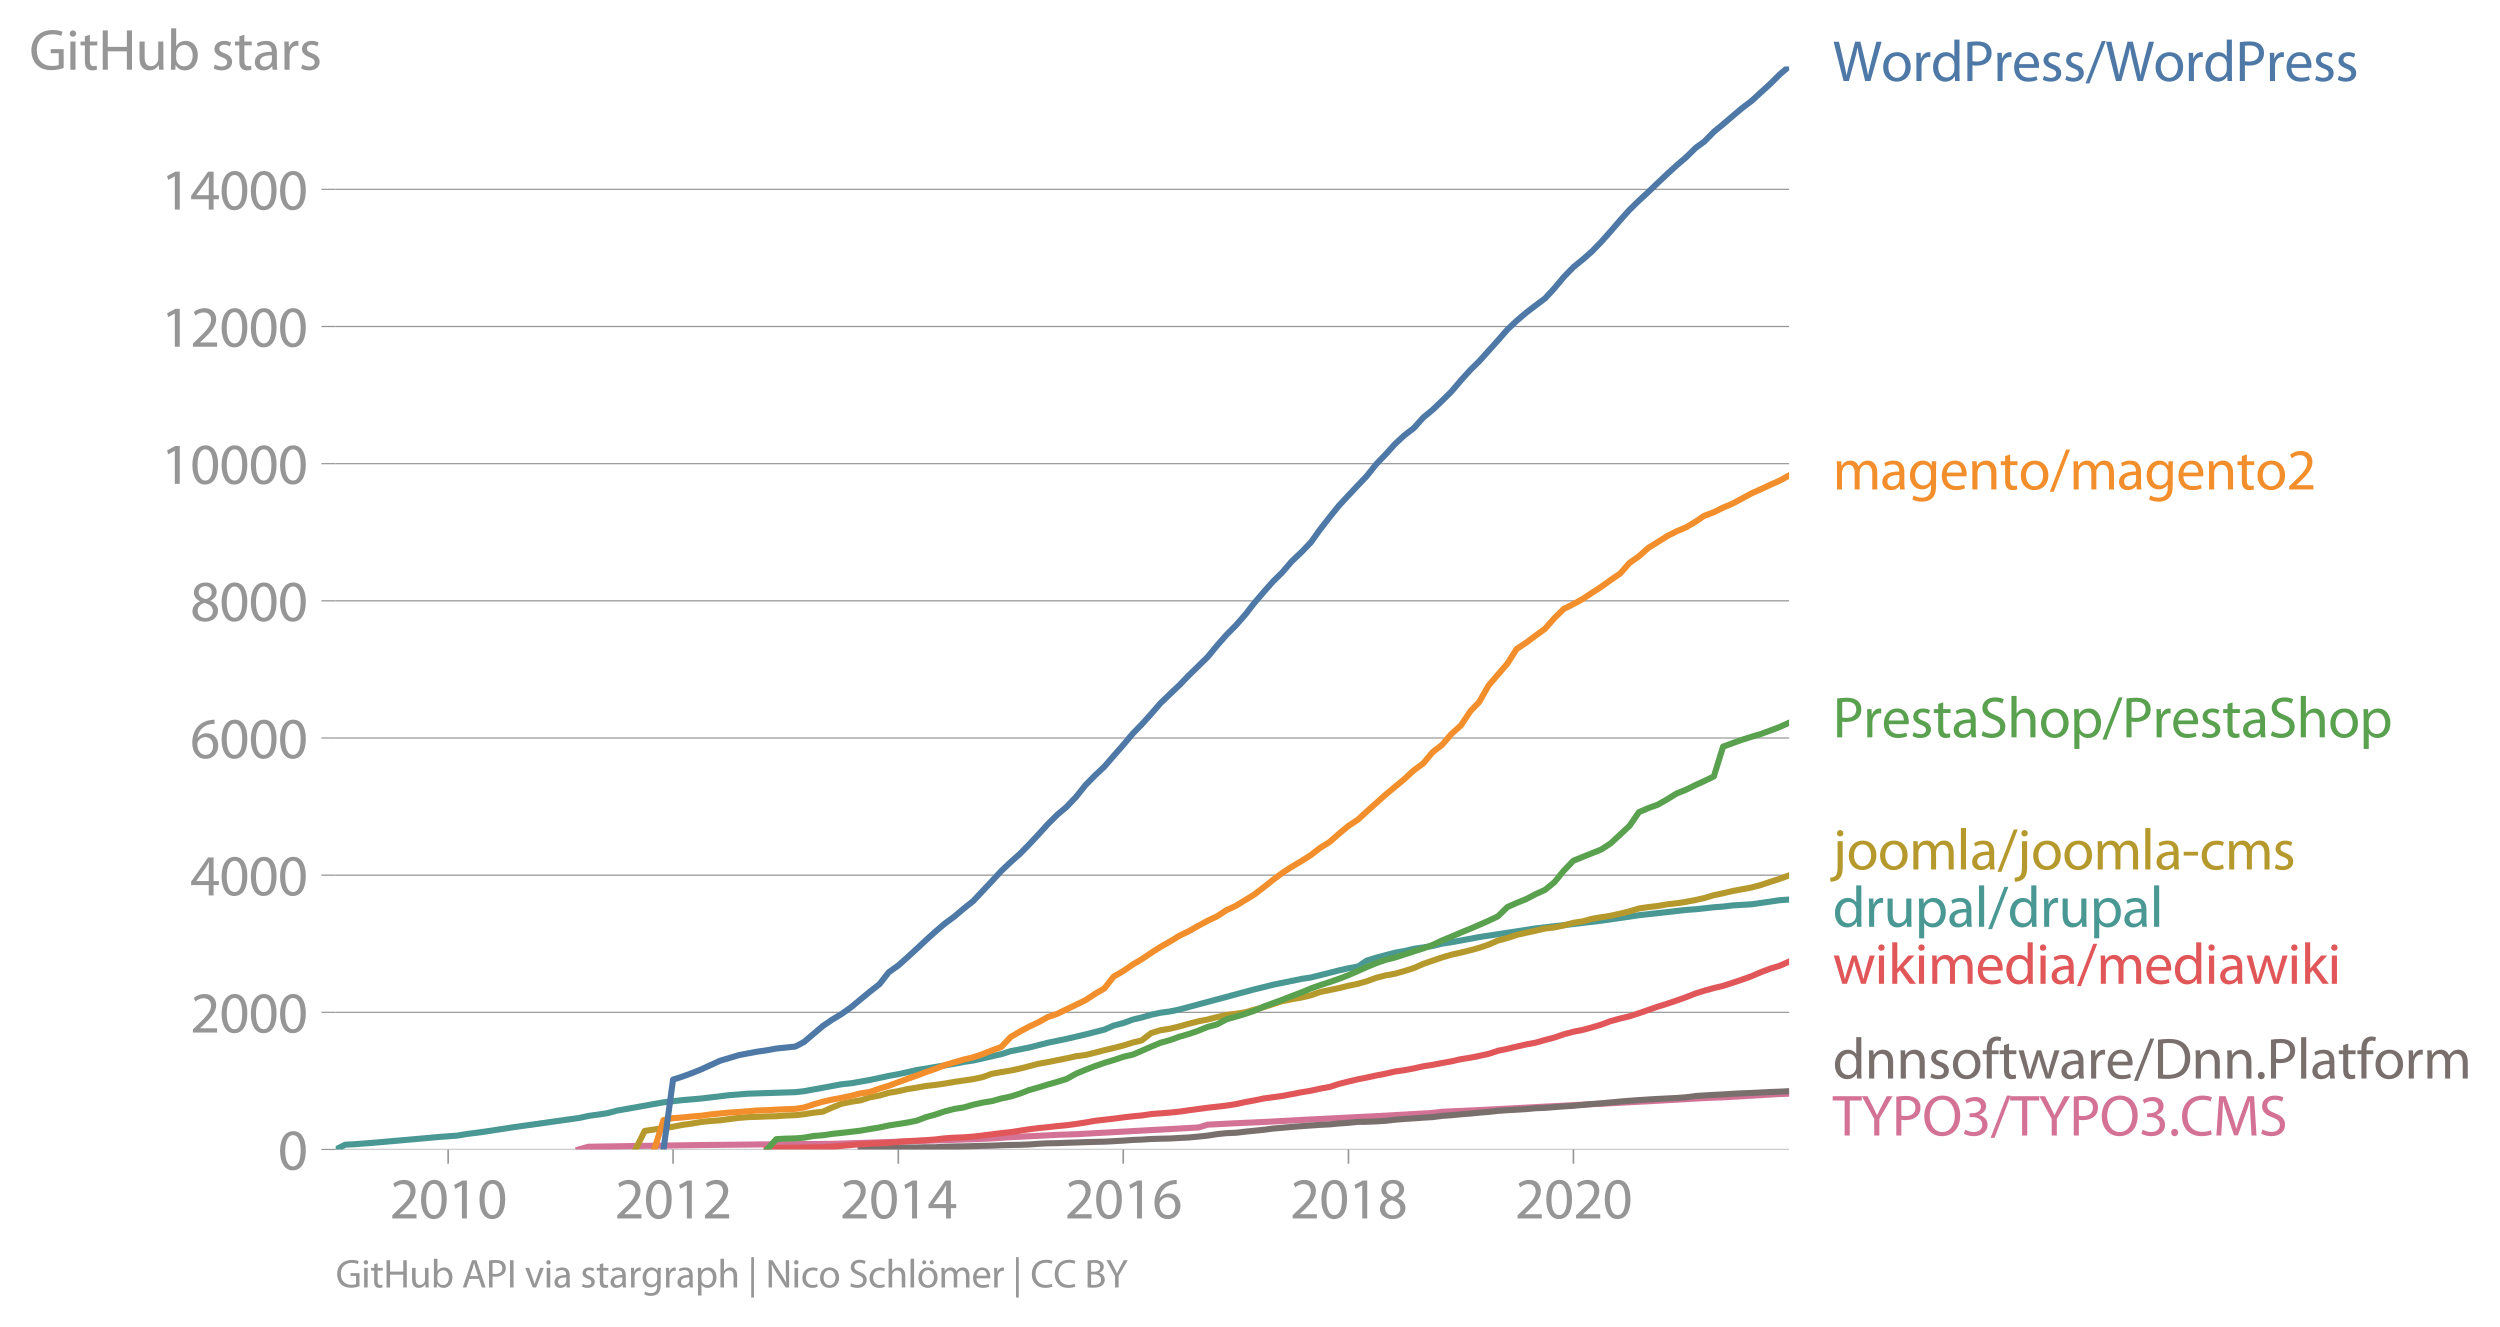 <svg xmlns:xlink="http://www.w3.org/1999/xlink" width="819.024" height="434.62" viewBox="0 0 614.268 325.965" xmlns="http://www.w3.org/2000/svg"><defs><style>*{stroke-linejoin:round;stroke-linecap:butt}</style></defs><g id="figure_1"><path d="M0 325.965h614.268V0H0v325.965z" style="fill:none" id="patch_1"/><g id="axes_1"><path d="M82.476 282.438h357.12V16.326H82.476v266.112z" style="fill:none" id="patch_2"/><g id="matplotlib.axis_1"><g id="xtick_1"><g id="line2d_1"><defs><path id="m44da31722b" d="M0 0v3.5" style="stroke:#969696;stroke-width:.4"/></defs><use xlink:href="#m44da31722b" x="110.11" y="282.438" style="fill:#969696;stroke:#969696;stroke-width:.4"/></g><g style="fill:#969696" transform="matrix(.14 0 0 -.14 95.747 299.378)" id="text_1"><defs><path id="MyriadPro-Regular-32" d="M2944 0v467H1075v13l333 307c877 845 1434 1466 1434 2234 0 595-378 1209-1274 1209-480 0-890-179-1178-422l180-397c192 160 505 352 883 352 621 0 825-390 825-813-6-627-486-1164-1548-2176L288 346V0h2656z" transform="scale(.016)"/><path id="MyriadPro-Regular-30" d="M1677 4230c-845 0-1447-768-1447-2163C243 691 794-70 1606-70c922 0 1447 780 1447 2195 0 1325-499 2105-1376 2105zm-32-435c582 0 845-672 845-1696 0-1062-276-1734-852-1734-512 0-844 614-844 1696 0 1133 358 1734 851 1734z" transform="scale(.016)"/><path id="MyriadPro-Regular-31" d="M1510 0h544v4160h-480l-908-486 108-429 724 390h12V0z" transform="scale(.016)"/></defs><use xlink:href="#MyriadPro-Regular-32"/><use xlink:href="#MyriadPro-Regular-30" x="51.3"/><use xlink:href="#MyriadPro-Regular-31" x="102.6"/><use xlink:href="#MyriadPro-Regular-30" x="153.9"/></g></g><g id="xtick_2"><use xlink:href="#m44da31722b" x="165.378" y="282.438" style="fill:#969696;stroke:#969696;stroke-width:.4" id="line2d_2"/><g style="fill:#969696" transform="matrix(.14 0 0 -.14 151.015 299.378)" id="text_2"><use xlink:href="#MyriadPro-Regular-32"/><use xlink:href="#MyriadPro-Regular-30" x="51.3"/><use xlink:href="#MyriadPro-Regular-31" x="102.6"/><use xlink:href="#MyriadPro-Regular-32" x="153.9"/></g></g><g id="xtick_3"><use xlink:href="#m44da31722b" x="220.721" y="282.438" style="fill:#969696;stroke:#969696;stroke-width:.4" id="line2d_3"/><g style="fill:#969696" transform="matrix(.14 0 0 -.14 206.358 299.378)" id="text_3"><defs><path id="MyriadPro-Regular-34" d="M2560 0v1133h582v441h-582v2586h-608L96 1504v-371h1933V0h531zM666 1574v13l1017 1415c115 192 218 371 346 614h19c-13-218-19-435-19-653V1574H666z" transform="scale(.016)"/></defs><use xlink:href="#MyriadPro-Regular-32"/><use xlink:href="#MyriadPro-Regular-30" x="51.3"/><use xlink:href="#MyriadPro-Regular-31" x="102.6"/><use xlink:href="#MyriadPro-Regular-34" x="153.9"/></g></g><g id="xtick_4"><use xlink:href="#m44da31722b" x="275.989" y="282.438" style="fill:#969696;stroke:#969696;stroke-width:.4" id="line2d_4"/><g style="fill:#969696" transform="matrix(.14 0 0 -.14 261.626 299.378)" id="text_4"><defs><path id="MyriadPro-Regular-36" d="M2662 4224c-102 0-243-6-409-32-525-64-986-275-1331-614-410-410-704-1056-704-1876C218 621 800-70 1690-70c864 0 1382 704 1382 1465 0 813-518 1344-1254 1344-461 0-807-217-1005-480h-19c96 685 563 1331 1446 1479 160 25 307 32 422 25v461zM1690 365c-589 0-903 505-916 1190 0 103 26 186 64 250 154 301 468 512 807 512 518 0 857-359 857-954s-326-998-806-998h-6z" transform="scale(.016)"/></defs><use xlink:href="#MyriadPro-Regular-32"/><use xlink:href="#MyriadPro-Regular-30" x="51.3"/><use xlink:href="#MyriadPro-Regular-31" x="102.6"/><use xlink:href="#MyriadPro-Regular-36" x="153.9"/></g></g><g id="xtick_5"><use xlink:href="#m44da31722b" x="331.332" y="282.438" style="fill:#969696;stroke:#969696;stroke-width:.4" id="line2d_5"/><g style="fill:#969696" transform="matrix(.14 0 0 -.14 316.97 299.378)" id="text_5"><defs><path id="MyriadPro-Regular-38" d="M1062 2170c-512-218-825-589-825-1114C237 448 762-70 1632-70c794 0 1414 486 1414 1209 0 506-320 871-838 1075v20c512 243 685 620 685 972 0 519-403 1024-1210 1024-729 0-1286-448-1286-1107 0-358 198-717 659-934l6-19zm583-1831c-531 0-851 371-832 794 0 397 262 717 749 857 563-160 915-403 915-908 0-423-327-743-832-743zm6 3488c506 0 704-345 704-678 0-378-275-634-633-755-480 128-794 352-794 768 0 358 256 665 723 665z" transform="scale(.016)"/></defs><use xlink:href="#MyriadPro-Regular-32"/><use xlink:href="#MyriadPro-Regular-30" x="51.3"/><use xlink:href="#MyriadPro-Regular-31" x="102.6"/><use xlink:href="#MyriadPro-Regular-38" x="153.9"/></g></g><g id="xtick_6"><use xlink:href="#m44da31722b" x="386.6" y="282.438" style="fill:#969696;stroke:#969696;stroke-width:.4" id="line2d_6"/><g style="fill:#969696" transform="matrix(.14 0 0 -.14 372.237 299.378)" id="text_6"><use xlink:href="#MyriadPro-Regular-32"/><use xlink:href="#MyriadPro-Regular-30" x="51.3"/><use xlink:href="#MyriadPro-Regular-32" x="102.6"/><use xlink:href="#MyriadPro-Regular-30" x="153.9"/></g></g></g><g id="matplotlib.axis_2"><g id="ytick_1"><path d="M82.476 282.438h357.12" clip-path="url(#p58f8a7d543)" style="fill:none;stroke:#969696;stroke-width:.3;stroke-linecap:square" id="line2d_7"/><g id="line2d_8"><defs><path id="m1c4369a6dc" d="M0 0h-3.5" style="stroke:#969696;stroke-width:.3"/></defs><use xlink:href="#m1c4369a6dc" x="82.476" y="282.438" style="fill:#969696;stroke:#969696;stroke-width:.3"/></g><use xlink:href="#MyriadPro-Regular-30" style="fill:#969696" transform="matrix(.14 0 0 -.14 68.295 287.408)" id="text_7"/></g><g id="ytick_2"><path d="M82.476 248.736h357.12" clip-path="url(#p58f8a7d543)" style="fill:none;stroke:#969696;stroke-width:.3;stroke-linecap:square" id="line2d_9"/><use xlink:href="#m1c4369a6dc" x="82.476" y="248.736" style="fill:#969696;stroke:#969696;stroke-width:.3" id="line2d_10"/><g style="fill:#969696" transform="matrix(.14 0 0 -.14 46.75 253.706)" id="text_8"><use xlink:href="#MyriadPro-Regular-32"/><use xlink:href="#MyriadPro-Regular-30" x="51.3"/><use xlink:href="#MyriadPro-Regular-30" x="102.6"/><use xlink:href="#MyriadPro-Regular-30" x="153.9"/></g></g><g id="ytick_3"><path d="M82.476 215.033h357.12" clip-path="url(#p58f8a7d543)" style="fill:none;stroke:#969696;stroke-width:.3;stroke-linecap:square" id="line2d_11"/><use xlink:href="#m1c4369a6dc" x="82.476" y="215.033" style="fill:#969696;stroke:#969696;stroke-width:.3" id="line2d_12"/><g style="fill:#969696" transform="matrix(.14 0 0 -.14 46.75 220.003)" id="text_9"><use xlink:href="#MyriadPro-Regular-34"/><use xlink:href="#MyriadPro-Regular-30" x="51.3"/><use xlink:href="#MyriadPro-Regular-30" x="102.6"/><use xlink:href="#MyriadPro-Regular-30" x="153.9"/></g></g><g id="ytick_4"><path d="M82.476 181.331h357.12" clip-path="url(#p58f8a7d543)" style="fill:none;stroke:#969696;stroke-width:.3;stroke-linecap:square" id="line2d_13"/><use xlink:href="#m1c4369a6dc" x="82.476" y="181.331" style="fill:#969696;stroke:#969696;stroke-width:.3" id="line2d_14"/><g style="fill:#969696" transform="matrix(.14 0 0 -.14 46.75 186.301)" id="text_10"><use xlink:href="#MyriadPro-Regular-36"/><use xlink:href="#MyriadPro-Regular-30" x="51.3"/><use xlink:href="#MyriadPro-Regular-30" x="102.6"/><use xlink:href="#MyriadPro-Regular-30" x="153.9"/></g></g><g id="ytick_5"><path d="M82.476 147.63h357.12" clip-path="url(#p58f8a7d543)" style="fill:none;stroke:#969696;stroke-width:.3;stroke-linecap:square" id="line2d_15"/><use xlink:href="#m1c4369a6dc" x="82.476" y="147.629" style="fill:#969696;stroke:#969696;stroke-width:.3" id="line2d_16"/><g style="fill:#969696" transform="matrix(.14 0 0 -.14 46.75 152.6)" id="text_11"><use xlink:href="#MyriadPro-Regular-38"/><use xlink:href="#MyriadPro-Regular-30" x="51.3"/><use xlink:href="#MyriadPro-Regular-30" x="102.6"/><use xlink:href="#MyriadPro-Regular-30" x="153.9"/></g></g><g id="ytick_6"><path d="M82.476 113.927h357.12" clip-path="url(#p58f8a7d543)" style="fill:none;stroke:#969696;stroke-width:.3;stroke-linecap:square" id="line2d_17"/><use xlink:href="#m1c4369a6dc" x="82.476" y="113.927" style="fill:#969696;stroke:#969696;stroke-width:.3" id="line2d_18"/><g style="fill:#969696" transform="matrix(.14 0 0 -.14 39.568 118.897)" id="text_12"><use xlink:href="#MyriadPro-Regular-31"/><use xlink:href="#MyriadPro-Regular-30" x="51.3"/><use xlink:href="#MyriadPro-Regular-30" x="102.6"/><use xlink:href="#MyriadPro-Regular-30" x="153.9"/><use xlink:href="#MyriadPro-Regular-30" x="205.2"/></g></g><g id="ytick_7"><path d="M82.476 80.225h357.12" clip-path="url(#p58f8a7d543)" style="fill:none;stroke:#969696;stroke-width:.3;stroke-linecap:square" id="line2d_19"/><use xlink:href="#m1c4369a6dc" x="82.476" y="80.225" style="fill:#969696;stroke:#969696;stroke-width:.3" id="line2d_20"/><g style="fill:#969696" transform="matrix(.14 0 0 -.14 39.568 85.195)" id="text_13"><use xlink:href="#MyriadPro-Regular-31"/><use xlink:href="#MyriadPro-Regular-32" x="51.3"/><use xlink:href="#MyriadPro-Regular-30" x="102.6"/><use xlink:href="#MyriadPro-Regular-30" x="153.9"/><use xlink:href="#MyriadPro-Regular-30" x="205.2"/></g></g><g id="ytick_8"><path d="M82.476 46.523h357.12" clip-path="url(#p58f8a7d543)" style="fill:none;stroke:#969696;stroke-width:.3;stroke-linecap:square" id="line2d_21"/><use xlink:href="#m1c4369a6dc" x="82.476" y="46.523" style="fill:#969696;stroke:#969696;stroke-width:.3" id="line2d_22"/><g style="fill:#969696" transform="matrix(.14 0 0 -.14 39.568 51.493)" id="text_14"><use xlink:href="#MyriadPro-Regular-31"/><use xlink:href="#MyriadPro-Regular-34" x="51.3"/><use xlink:href="#MyriadPro-Regular-30" x="102.6"/><use xlink:href="#MyriadPro-Regular-30" x="153.9"/><use xlink:href="#MyriadPro-Regular-30" x="205.2"/></g></g><g style="fill:#969696" transform="matrix(.14 0 0 -.14 7.2 17.14)" id="text_15"><defs><path id="MyriadPro-Regular-47" d="M3770 2266H2349v-448h877V531c-128-64-378-115-743-115-1005 0-1664 646-1664 1741 0 1081 685 1734 1735 1734 435 0 723-83 953-185l135 454c-186 90-576 198-1076 198-1446 0-2329-940-2336-2227 0-672 231-1248 602-1606 422-403 960-570 1613-570 582 0 1075 147 1325 237v2074z" transform="scale(.016)"/><path id="MyriadPro-Regular-69" d="M1030 0v3098H467V0h563zM749 4320c-205 0-352-154-352-352 0-192 141-346 339-346 224 0 365 154 358 346 0 198-134 352-345 352z" transform="scale(.016)"/><path id="MyriadPro-Regular-74" d="M595 3667v-569H115v-429h480V979c0-365 58-640 218-806C947 19 1158-70 1421-70c217 0 390 38 499 83l-26 422c-83-25-172-38-326-38-314 0-422 217-422 601v1671h806v429h-806v742l-551-173z" transform="scale(.016)"/><path id="MyriadPro-Regular-48" d="M486 4314V0h557v2022h2087V0h563v4314h-563V2509H1043v1805H486z" transform="scale(.016)"/><path id="MyriadPro-Regular-75" d="M3059 3098h-563V1197c0-103-19-205-51-288-103-250-365-512-743-512-512 0-691 397-691 985v1716H448V1286C448 198 1030-70 1517-70c550 0 877 326 1024 576h13l32-506h499c-19 243-26 525-26 845v2253z" transform="scale(.016)"/><path id="MyriadPro-Regular-62" d="M467 800c0-275-13-589-25-800h486l26 512h19c230-410 589-582 1037-582 691 0 1388 550 1388 1657 7 941-537 1581-1305 1581-499 0-858-224-1056-570h-13v1946H467V800zm557 998c0 90 19 167 32 231 115 429 474 691 858 691 601 0 921-531 921-1152 0-710-352-1190-941-1190-409 0-736 268-844 659-13 64-26 134-26 205v556z" transform="scale(.016)"/><path id="MyriadPro-Regular-73" d="M250 147C467 19 781-70 1120-70c736 0 1158 390 1158 934 0 461-275 730-812 934-404 154-589 269-589 525 0 231 185 423 518 423 288 0 512-103 634-180l141 410c-173 102-448 192-762 192-666 0-1069-410-1069-909 0-371 263-678 819-877 416-153 576-300 576-569 0-256-192-461-601-461-282 0-576 115-743 224L250 147z" transform="scale(.016)"/><path id="MyriadPro-Regular-61" d="M2643 1901c0 621-230 1267-1177 1267-391 0-762-109-1018-275l128-371c218 140 518 230 806 230 634 0 704-461 704-717v-64C890 1978 224 1568 224 819c0-448 320-889 947-889 442 0 775 217 947 460h20l44-390h512c-38 211-51 474-51 742v1159zm-544-858c0-57-13-121-32-179-89-262-345-518-749-518-288 0-531 172-531 537 0 602 698 711 1312 698v-538z" transform="scale(.016)"/><path id="MyriadPro-Regular-72" d="M467 0h557v1651c0 96 13 186 26 263 76 422 358 723 755 723 77 0 134-7 192-19v531c-51 13-96 19-160 19-378 0-717-262-858-678h-25l-20 608H442c19-288 25-602 25-967V0z" transform="scale(.016)"/></defs><use xlink:href="#MyriadPro-Regular-47"/><use xlink:href="#MyriadPro-Regular-69" x="64.6"/><use xlink:href="#MyriadPro-Regular-74" x="88"/><use xlink:href="#MyriadPro-Regular-48" x="121.1"/><use xlink:href="#MyriadPro-Regular-75" x="186.3"/><use xlink:href="#MyriadPro-Regular-62" x="241.4"/><use xlink:href="#MyriadPro-Regular-20" x="298.3"/><use xlink:href="#MyriadPro-Regular-73" x="319.5"/><use xlink:href="#MyriadPro-Regular-74" x="359.1"/><use xlink:href="#MyriadPro-Regular-61" x="392.2"/><use xlink:href="#MyriadPro-Regular-72" x="440.4"/><use xlink:href="#MyriadPro-Regular-73" x="473.1"/></g></g><path d="m142.21 282.438 2.348-.674 13.855-.22 13.854-.202 18.473-.185 13.78-.101 29.904-.994 4.694-.135 4.619-.202 4.618-.32 11.432-.573 4.618-.152 30.057-1.652 2.271-.69 6.965-.354 6.814-.304 9.237-.505 11.583-.59 6.814-.337 13.855-.792 2.347-.286 9.085-.422 43.911-2.291 11.432-.658 4.618-.185 13.931-.809 2.271-.067h0" clip-path="url(#p58f8a7d543)" style="fill:none;stroke:#d37295;stroke-width:1.5;stroke-linecap:square" id="line2d_23"/><path d="m211.485 282.438 2.27-.135 2.348-.068 2.271-.134 2.347-.068 2.347-.067 2.12-.017 2.347-.067h2.271l2.347-.118 2.271-.068 2.347-.033 2.347-.051 2.272-.067 2.347-.051 2.271-.101 2.347-.068 2.347-.033 2.12-.084 2.347-.169 2.271-.118 2.347-.034 2.271-.1 2.347-.068 2.347-.084 2.272-.068 2.347-.05 2.27-.118 2.348-.135 2.347-.169 2.195-.084 2.347-.152 2.272-.067 2.347-.05 2.27-.135 2.348-.118 2.347-.22 2.271-.235 2.347-.371 2.271-.236 2.347-.101 2.347-.27 2.12-.219 2.347-.236 2.271-.303 2.347-.202 2.272-.202 2.347-.186 2.347-.168 2.27-.152 2.348-.118 2.271-.219 2.347-.168 2.347-.236 2.12-.017 2.347-.101 2.271-.135 2.347-.27 2.272-.185 2.347-.152 2.347-.168 2.27-.135 2.348-.303 2.271-.169 2.347-.219 2.347-.185 2.12-.22 2.347-.185 2.271-.252 2.347-.169 2.271-.118 2.347-.152 2.347-.219 2.272-.084 2.347-.185 2.27-.169 2.348-.151 2.347-.22 2.195-.219 2.347-.168 2.272-.22 2.347-.218 2.27-.186 2.348-.168 2.347-.152 2.271-.135 2.347-.118 2.271-.117 2.347-.169 2.347-.32 2.12-.135 2.347-.135 2.271-.118 2.347-.151 2.272-.118 2.347-.085 2.347-.118 2.271-.118 2.347-.084 2.271-.118" clip-path="url(#p58f8a7d543)" style="fill:none;stroke:#79706e;stroke-width:1.5;stroke-linecap:square" id="line2d_24"/><path d="m188.469 282.438 2.271-.405 2.347-.017h2.347l2.12-.05 2.347-.068 2.271-.033 2.347-.135 2.272-.185 2.347-.22 2.347-.185 2.27-.135 2.348-.1 2.271-.102 2.347-.236 2.347-.185 2.12-.101 2.347-.135 2.271-.169 2.347-.286 2.271-.152 2.347-.084 2.347-.185 2.272-.253 2.347-.303 2.271-.287 2.347-.253 2.347-.37 2.12-.32 2.347-.304 2.271-.219 2.347-.27 2.271-.219 2.347-.303 2.347-.37 2.272-.405 2.347-.27 2.27-.252 2.348-.32 2.347-.27 2.195-.202 2.347-.354 2.272-.169 2.347-.185 2.27-.236 2.348-.337 2.347-.32 2.271-.304 2.347-.252 2.271-.27 2.347-.37 2.347-.506 2.12-.388 2.347-.489 2.271-.303 2.347-.32 2.272-.438 2.347-.455 2.347-.388 2.27-.505 2.348-.422 2.271-.741 2.347-.59 2.347-.556 2.12-.421 2.347-.506 2.271-.438 2.347-.539 2.272-.32 2.347-.438 2.347-.523 2.27-.354 2.348-.455 2.271-.404 2.347-.54 2.347-.37 2.12-.421 2.347-.506 2.271-.758 2.347-.489 2.271-.539 2.347-.54 2.347-.437 2.272-.657 2.347-.607 2.27-.792 2.348-.624 2.347-.455 2.195-.606 2.347-.708 2.272-.843 2.347-.64 2.27-.54 2.348-.757 2.347-.826 2.271-.792 2.347-.725 2.271-.775 2.347-.826 2.347-.926 2.12-.658 2.347-.657 2.271-.539 2.347-.758 2.272-.759 2.347-.842 2.347-1.011 2.271-.86 2.347-.707 2.271-1.011" clip-path="url(#p58f8a7d543)" style="fill:none;stroke:#e15759;stroke-width:1.5;stroke-linecap:square" id="line2d_25"/><g style="fill:#4e79a7" transform="matrix(.14 0 0 -.14 450.31 19.91)" id="text_16"><defs><path id="MyriadPro-Regular-57" d="m1773 0 614 2246c160 557 256 980 333 1408h13c57-435 147-857 281-1408L3558 0h583l1222 4314h-569l-570-2176c-134-538-256-1018-346-1492h-12c-64 455-180 967-301 1479l-525 2189h-582l-576-2176c-148-557-282-1069-352-1498h-13c-77 416-192 954-320 1491L685 4314H96L1190 0h583z" transform="scale(.016)"/><path id="MyriadPro-Regular-6f" d="M1779 3168c-857 0-1536-608-1536-1645C243 544 890-70 1728-70c749 0 1542 499 1542 1644 0 948-601 1594-1491 1594zm-13-422c666 0 928-666 928-1191 0-697-403-1203-940-1203-551 0-941 512-941 1190 0 589 288 1204 953 1204z" transform="scale(.016)"/><path id="MyriadPro-Regular-64" d="M2579 4544V2694h-13c-140 250-460 474-934 474-755 0-1395-634-1389-1664C243 563 819-70 1568-70c506 0 883 262 1056 608h13l25-538h506c-19 211-26 525-26 800v3744h-563zm0-3245c0-89-6-166-25-243-103-422-448-672-826-672-608 0-915 518-915 1146 0 684 345 1196 928 1196 422 0 729-294 813-652 19-71 25-167 25-237v-538z" transform="scale(.016)"/><path id="MyriadPro-Regular-50" d="M486 0h557v1728c128-32 282-38 448-38 544 0 1024 160 1319 473 217 224 332 531 332 922 0 384-140 697-377 902-256 231-659 359-1210 359-448 0-800-39-1069-84V0zm557 3859c96 26 282 45 525 45 614 0 1018-275 1018-845 0-595-410-921-1082-921-186 0-339 12-461 44v1677z" transform="scale(.016)"/><path id="MyriadPro-Regular-65" d="M2957 1446c6 58 19 148 19 263 0 569-269 1459-1280 1459-902 0-1453-736-1453-1670C243 563 813-70 1766-70c493 0 832 108 1031 198l-96 403c-211-89-455-160-858-160-563 0-1049 314-1062 1075h2176zM787 1850c45 390 295 915 864 915 634 0 787-557 781-915H787z" transform="scale(.016)"/><path id="MyriadPro-Regular-2f" d="m422-256 1792 4640h-435L-6-256h428z" transform="scale(.016)"/></defs><use xlink:href="#MyriadPro-Regular-57"/><use xlink:href="#MyriadPro-Regular-6f" x="84.6"/><use xlink:href="#MyriadPro-Regular-72" x="139.5"/><use xlink:href="#MyriadPro-Regular-64" x="172.2"/><use xlink:href="#MyriadPro-Regular-50" x="228.6"/><use xlink:href="#MyriadPro-Regular-72" x="281.8"/><use xlink:href="#MyriadPro-Regular-65" x="314.5"/><use xlink:href="#MyriadPro-Regular-73" x="364.6"/><use xlink:href="#MyriadPro-Regular-73" x="404.2"/><use xlink:href="#MyriadPro-Regular-2f" x="443.8"/><use xlink:href="#MyriadPro-Regular-57" x="478.1"/><use xlink:href="#MyriadPro-Regular-6f" x="562.7"/><use xlink:href="#MyriadPro-Regular-72" x="617.6"/><use xlink:href="#MyriadPro-Regular-64" x="650.3"/><use xlink:href="#MyriadPro-Regular-50" x="706.7"/><use xlink:href="#MyriadPro-Regular-72" x="759.9"/><use xlink:href="#MyriadPro-Regular-65" x="792.6"/><use xlink:href="#MyriadPro-Regular-73" x="842.7"/><use xlink:href="#MyriadPro-Regular-73" x="882.3"/></g><g style="fill:#f28e2b" transform="matrix(.14 0 0 -.14 450.31 120.271)" id="text_17"><defs><path id="MyriadPro-Regular-6d" d="M467 0h551v1869c0 96 12 192 44 275 90 282 346 563 698 563 429 0 646-358 646-851V0h551v1914c0 102 19 204 45 281 96 275 345 512 665 512 455 0 672-358 672-953V0h551v1824c0 1075-608 1344-1018 1344-294 0-499-77-685-218-128-96-249-230-345-403h-13c-135 365-455 621-877 621-512 0-800-275-973-570h-19l-26 500H442c19-256 25-519 25-839V0z" transform="scale(.016)"/><path id="MyriadPro-Regular-67" d="M3110 2246c0 378 13 628 26 852h-493l-25-468h-13c-135 256-429 538-967 538-710 0-1395-595-1395-1645C243 666 794 13 1562 13c480 0 812 230 985 518h13V186c0-781-422-1082-998-1082-384 0-704 115-909 243l-141-429c250-166 659-256 1030-256 391 0 826 90 1127 372 301 268 441 704 441 1414v1798zm-556-928c0-96-13-204-45-300-122-359-435-576-781-576-608 0-915 505-915 1113 0 717 384 1171 921 1171 410 0 685-268 788-595 25-77 32-160 32-256v-557z" transform="scale(.016)"/><path id="MyriadPro-Regular-6e" d="M467 0h563v1862c0 96 13 192 39 263 96 313 384 576 755 576 531 0 717-416 717-915V0h563v1850c0 1062-666 1318-1094 1318-512 0-871-288-1024-582h-13l-32 512H442c19-256 25-519 25-839V0z" transform="scale(.016)"/></defs><use xlink:href="#MyriadPro-Regular-6d"/><use xlink:href="#MyriadPro-Regular-61" x="83.4"/><use xlink:href="#MyriadPro-Regular-67" x="131.6"/><use xlink:href="#MyriadPro-Regular-65" x="187.5"/><use xlink:href="#MyriadPro-Regular-6e" x="237.6"/><use xlink:href="#MyriadPro-Regular-74" x="293.1"/><use xlink:href="#MyriadPro-Regular-6f" x="326.2"/><use xlink:href="#MyriadPro-Regular-2f" x="381.1"/><use xlink:href="#MyriadPro-Regular-6d" x="415.4"/><use xlink:href="#MyriadPro-Regular-61" x="498.8"/><use xlink:href="#MyriadPro-Regular-67" x="547"/><use xlink:href="#MyriadPro-Regular-65" x="602.9"/><use xlink:href="#MyriadPro-Regular-6e" x="653"/><use xlink:href="#MyriadPro-Regular-74" x="708.5"/><use xlink:href="#MyriadPro-Regular-6f" x="741.6"/><use xlink:href="#MyriadPro-Regular-32" x="796.5"/></g><g style="fill:#59a14f" transform="matrix(.14 0 0 -.14 450.31 181.175)" id="text_18"><defs><path id="MyriadPro-Regular-53" d="M269 211C499 58 954-70 1370-70c1017 0 1510 582 1510 1248 0 633-371 985-1101 1267-595 230-857 429-857 832 0 294 224 646 812 646 391 0 679-128 820-205l153 455c-192 109-512 211-953 211-839 0-1396-499-1396-1171 0-608 436-973 1140-1223 582-224 812-454 812-857 0-435-332-736-902-736-384 0-749 128-998 281L269 211z" transform="scale(.016)"/><path id="MyriadPro-Regular-68" d="M467 0h563v1869c0 109 7 192 39 269 102 307 390 563 755 563 531 0 717-423 717-922V0h563v1843c0 1069-666 1325-1082 1325-211 0-409-64-576-160-172-96-313-237-403-397h-13v1933H467V0z" transform="scale(.016)"/><path id="MyriadPro-Regular-70" d="M467-1267h557V416h13c185-307 544-486 953-486 730 0 1408 550 1408 1664 0 940-563 1574-1312 1574-505 0-870-224-1100-602h-13l-26 532H442c12-295 25-615 25-1012v-3353zm557 3059c0 77 19 160 38 230 109 423 468 698 852 698 595 0 921-531 921-1152 0-710-345-1197-941-1197-403 0-742 269-844 659-13 71-26 148-26 231v531z" transform="scale(.016)"/></defs><use xlink:href="#MyriadPro-Regular-50"/><use xlink:href="#MyriadPro-Regular-72" x="53.2"/><use xlink:href="#MyriadPro-Regular-65" x="85.9"/><use xlink:href="#MyriadPro-Regular-73" x="136"/><use xlink:href="#MyriadPro-Regular-74" x="175.6"/><use xlink:href="#MyriadPro-Regular-61" x="208.7"/><use xlink:href="#MyriadPro-Regular-53" x="256.9"/><use xlink:href="#MyriadPro-Regular-68" x="306.2"/><use xlink:href="#MyriadPro-Regular-6f" x="361.7"/><use xlink:href="#MyriadPro-Regular-70" x="416.6"/><use xlink:href="#MyriadPro-Regular-2f" x="473.5"/><use xlink:href="#MyriadPro-Regular-50" x="507.8"/><use xlink:href="#MyriadPro-Regular-72" x="561"/><use xlink:href="#MyriadPro-Regular-65" x="593.7"/><use xlink:href="#MyriadPro-Regular-73" x="643.8"/><use xlink:href="#MyriadPro-Regular-74" x="683.4"/><use xlink:href="#MyriadPro-Regular-61" x="716.5"/><use xlink:href="#MyriadPro-Regular-53" x="764.7"/><use xlink:href="#MyriadPro-Regular-68" x="814"/><use xlink:href="#MyriadPro-Regular-6f" x="869.5"/><use xlink:href="#MyriadPro-Regular-70" x="924.4"/></g><g style="fill:#b6992d" transform="matrix(.14 0 0 -.14 450.31 213.632)" id="text_19"><defs><path id="MyriadPro-Regular-6a" d="M-230-1350c300 0 710 102 960 352 275 281 371 672 371 1273v2823H538V493c0-743-58-992-212-1165C192-819-32-890-288-909l58-441zM826 4320c-212 0-359-154-359-352 0-186 135-346 346-346 224 0 358 160 352 346 0 198-135 352-339 352z" transform="scale(.016)"/><path id="MyriadPro-Regular-6c" d="M467 0h563v4544H467V0z" transform="scale(.016)"/><path id="MyriadPro-Regular-2d" d="M192 1939v-416h1581v416H192z" transform="scale(.016)"/><path id="MyriadPro-Regular-63" d="M2579 538c-160-71-371-154-691-154-614 0-1075 442-1075 1158 0 647 384 1172 1094 1172 307 0 519-71 653-148l128 436c-154 76-448 160-781 160-1011 0-1664-692-1664-1645C243 570 851-70 1786-70c416 0 742 108 889 185l-96 423z" transform="scale(.016)"/></defs><use xlink:href="#MyriadPro-Regular-6a"/><use xlink:href="#MyriadPro-Regular-6f" x="24.3"/><use xlink:href="#MyriadPro-Regular-6f" x="79.2"/><use xlink:href="#MyriadPro-Regular-6d" x="134.1"/><use xlink:href="#MyriadPro-Regular-6c" x="217.5"/><use xlink:href="#MyriadPro-Regular-61" x="241.1"/><use xlink:href="#MyriadPro-Regular-2f" x="289.3"/><use xlink:href="#MyriadPro-Regular-6a" x="323.6"/><use xlink:href="#MyriadPro-Regular-6f" x="347.9"/><use xlink:href="#MyriadPro-Regular-6f" x="402.8"/><use xlink:href="#MyriadPro-Regular-6d" x="457.7"/><use xlink:href="#MyriadPro-Regular-6c" x="541.1"/><use xlink:href="#MyriadPro-Regular-61" x="564.7"/><use xlink:href="#MyriadPro-Regular-2d" x="612.9"/><use xlink:href="#MyriadPro-Regular-63" x="643.6"/><use xlink:href="#MyriadPro-Regular-6d" x="688.4"/><use xlink:href="#MyriadPro-Regular-73" x="771.8"/></g><g style="fill:#499894" transform="matrix(.14 0 0 -.14 450.31 227.723)" id="text_20"><use xlink:href="#MyriadPro-Regular-64"/><use xlink:href="#MyriadPro-Regular-72" x="56.4"/><use xlink:href="#MyriadPro-Regular-75" x="89.1"/><use xlink:href="#MyriadPro-Regular-70" x="144.2"/><use xlink:href="#MyriadPro-Regular-61" x="201.1"/><use xlink:href="#MyriadPro-Regular-6c" x="249.3"/><use xlink:href="#MyriadPro-Regular-2f" x="272.9"/><use xlink:href="#MyriadPro-Regular-64" x="307.2"/><use xlink:href="#MyriadPro-Regular-72" x="363.6"/><use xlink:href="#MyriadPro-Regular-75" x="396.3"/><use xlink:href="#MyriadPro-Regular-70" x="451.4"/><use xlink:href="#MyriadPro-Regular-61" x="508.3"/><use xlink:href="#MyriadPro-Regular-6c" x="556.5"/></g><g style="fill:#e15759" transform="matrix(.14 0 0 -.14 450.31 241.723)" id="text_21"><defs><path id="MyriadPro-Regular-77" d="M115 3098 1050 0h512l499 1472c109 333 205 653 281 1024h13c77-365 167-672 275-1018L3104 0h512l998 3098h-556l-442-1556c-102-364-186-691-237-1004h-19c-70 313-160 640-275 1011l-480 1549h-474l-505-1575c-103-339-205-672-276-985h-19c-57 320-141 640-230 985L691 3098H115z" transform="scale(.016)"/><path id="MyriadPro-Regular-6b" d="M1024 4544H467V0h557v1165l288 320L2381 0h685L1702 1824l1197 1274h-678l-909-1069c-90-109-198-243-275-352h-13v2867z" transform="scale(.016)"/></defs><use xlink:href="#MyriadPro-Regular-77"/><use xlink:href="#MyriadPro-Regular-69" x="73.6"/><use xlink:href="#MyriadPro-Regular-6b" x="97"/><use xlink:href="#MyriadPro-Regular-69" x="143.9"/><use xlink:href="#MyriadPro-Regular-6d" x="167.3"/><use xlink:href="#MyriadPro-Regular-65" x="250.7"/><use xlink:href="#MyriadPro-Regular-64" x="300.8"/><use xlink:href="#MyriadPro-Regular-69" x="357.2"/><use xlink:href="#MyriadPro-Regular-61" x="380.6"/><use xlink:href="#MyriadPro-Regular-2f" x="428.8"/><use xlink:href="#MyriadPro-Regular-6d" x="463.1"/><use xlink:href="#MyriadPro-Regular-65" x="546.5"/><use xlink:href="#MyriadPro-Regular-64" x="596.6"/><use xlink:href="#MyriadPro-Regular-69" x="653"/><use xlink:href="#MyriadPro-Regular-61" x="676.4"/><use xlink:href="#MyriadPro-Regular-77" x="724.6"/><use xlink:href="#MyriadPro-Regular-69" x="798.2"/><use xlink:href="#MyriadPro-Regular-6b" x="821.6"/><use xlink:href="#MyriadPro-Regular-69" x="868.5"/></g><g style="fill:#79706e" transform="matrix(.14 0 0 -.14 450.31 265.01)" id="text_22"><defs><path id="MyriadPro-Regular-66" d="M1082 0v2669h748v429h-748v166c0 474 121 896 601 896 160 0 275-32 359-70l76 435c-108 45-281 89-480 89-262 0-544-83-755-288-262-249-358-646-358-1081v-147H90v-429h435V0h557z" transform="scale(.016)"/><path id="MyriadPro-Regular-44" d="M486 13c282-32 615-51 1012-51 838 0 1504 217 1907 620 403 397 621 973 621 1677 0 698-224 1197-608 1549-378 352-948 538-1748 538-441 0-844-39-1184-90V13zm557 3833c147 32 365 58 653 58 1178 0 1754-646 1747-1664 0-1165-646-1830-1837-1830-217 0-422 6-563 32v3404z" transform="scale(.016)"/><path id="MyriadPro-Regular-2e" d="M710-70c237 0 384 172 384 403 0 237-153 403-377 403S333 570 333 333c0-231 153-403 371-403h6z" transform="scale(.016)"/></defs><use xlink:href="#MyriadPro-Regular-64"/><use xlink:href="#MyriadPro-Regular-6e" x="56.4"/><use xlink:href="#MyriadPro-Regular-6e" x="111.9"/><use xlink:href="#MyriadPro-Regular-73" x="167.4"/><use xlink:href="#MyriadPro-Regular-6f" x="207"/><use xlink:href="#MyriadPro-Regular-66" x="261.9"/><use xlink:href="#MyriadPro-Regular-74" x="291.1"/><use xlink:href="#MyriadPro-Regular-77" x="324.2"/><use xlink:href="#MyriadPro-Regular-61" x="397.8"/><use xlink:href="#MyriadPro-Regular-72" x="446"/><use xlink:href="#MyriadPro-Regular-65" x="478.7"/><use xlink:href="#MyriadPro-Regular-2f" x="528.8"/><use xlink:href="#MyriadPro-Regular-44" x="563.1"/><use xlink:href="#MyriadPro-Regular-6e" x="629.7"/><use xlink:href="#MyriadPro-Regular-6e" x="685.2"/><use xlink:href="#MyriadPro-Regular-2e" x="740.7"/><use xlink:href="#MyriadPro-Regular-50" x="761.4"/><use xlink:href="#MyriadPro-Regular-6c" x="814.6"/><use xlink:href="#MyriadPro-Regular-61" x="838.2"/><use xlink:href="#MyriadPro-Regular-74" x="886.4"/><use xlink:href="#MyriadPro-Regular-66" x="919.5"/><use xlink:href="#MyriadPro-Regular-6f" x="948.7"/><use xlink:href="#MyriadPro-Regular-72" x="1003.6"/><use xlink:href="#MyriadPro-Regular-6d" x="1036.3"/></g><g style="fill:#d37295" transform="matrix(.14 0 0 -.14 450.31 279.01)" id="text_23"><defs><path id="MyriadPro-Regular-54" d="M1306 0h563v3840h1318v474H-6v-474h1312V0z" transform="scale(.016)"/><path id="MyriadPro-Regular-59" d="M2010 0v1837l1446 2477h-634l-620-1191c-167-326-314-608-436-889h-12c-135 300-263 563-429 889L717 4314H83l1363-2484V0h564z" transform="scale(.016)"/><path id="MyriadPro-Regular-4f" d="M2234 4384c-1152 0-2004-896-2004-2266C230 813 1030-70 2170-70c1100 0 2003 787 2003 2272 0 1280-762 2182-1939 2182zm-26-454c928 0 1376-896 1376-1754 0-979-499-1792-1382-1792-877 0-1376 826-1376 1747 0 947 460 1799 1382 1799z" transform="scale(.016)"/><path id="MyriadPro-Regular-33" d="M269 211C474 77 883-70 1350-70c999 0 1517 582 1517 1248 0 582-416 966-928 1068v13c512 186 768 551 768 979 0 506-371 992-1190 992-448 0-871-160-1088-320l147-409c179 128 499 275 832 275 518 0 730-294 730-627 0-493-519-704-928-704H896v-423h314c544 0 1068-249 1075-832 6-345-218-806-941-806-390 0-762 160-922 262L269 211z" transform="scale(.016)"/><path id="MyriadPro-Regular-43" d="M3386 582c-224-108-570-179-909-179-1050 0-1658 679-1658 1735 0 1132 672 1779 1683 1779 359 0 660-77 871-179l134 454c-147 77-486 192-1024 192-1337 0-2253-915-2253-2266C230 704 1146-70 2362-70c524 0 934 108 1139 211l-115 441z" transform="scale(.016)"/><path id="MyriadPro-Regular-4d" d="M4230 0h544l-268 4314h-711l-768-2087c-192-544-345-1017-454-1453h-19c-109 448-256 922-436 1453l-736 2087H672L371 0h531l116 1850c38 646 70 1369 83 1907h13c121-512 294-1069 499-1677L2310 26h423l761 2092c218 589 397 1133 544 1639h20c-7-538 32-1261 64-1863L4230 0z" transform="scale(.016)"/></defs><use xlink:href="#MyriadPro-Regular-54"/><use xlink:href="#MyriadPro-Regular-59" x="49.7"/><use xlink:href="#MyriadPro-Regular-50" x="103.8"/><use xlink:href="#MyriadPro-Regular-4f" x="157"/><use xlink:href="#MyriadPro-Regular-33" x="225.9"/><use xlink:href="#MyriadPro-Regular-2f" x="277.2"/><use xlink:href="#MyriadPro-Regular-54" x="311.5"/><use xlink:href="#MyriadPro-Regular-59" x="361.2"/><use xlink:href="#MyriadPro-Regular-50" x="415.3"/><use xlink:href="#MyriadPro-Regular-4f" x="468.5"/><use xlink:href="#MyriadPro-Regular-33" x="537.4"/><use xlink:href="#MyriadPro-Regular-2e" x="588.7"/><use xlink:href="#MyriadPro-Regular-43" x="609.4"/><use xlink:href="#MyriadPro-Regular-4d" x="667.4"/><use xlink:href="#MyriadPro-Regular-53" x="747.8"/></g><g style="fill:#969696" transform="matrix(.097 0 0 -.097 82.476 316.336)" id="text_24"><defs><path id="MyriadPro-Regular-41" d="M2714 1357 3174 0h596L2298 4314h-672L160 0h576l448 1357h1530zm-1415 435 423 1248c83 262 153 525 217 781h13c64-250 128-506 224-787l422-1242H1299z" transform="scale(.016)"/><path id="MyriadPro-Regular-49" d="M486 4314V0h557v4314H486z" transform="scale(.016)"/><path id="MyriadPro-Regular-76" d="M83 3098 1261 0h537l1216 3098h-588l-602-1741c-102-282-192-538-262-794h-20c-64 256-147 512-249 794L685 3098H83z" transform="scale(.016)"/><path id="MyriadPro-Regular-7c" d="M550 4800v-6400h429v6400H550z" transform="scale(.016)"/><path id="MyriadPro-Regular-4e" d="M1011 0v1843c0 717-13 1235-45 1779l20 7c217-467 505-960 806-1440L3162 0h563v4314h-525V2509c0-672 13-1197 64-1773l-13-6c-205 441-454 896-774 1401L1094 4314H486V0h525z" transform="scale(.016)"/><path id="MyriadPro-Regular-f6" d="M1165 3648c185 0 313 154 313 326 0 186-134 327-313 327s-327-147-327-327c0-172 135-326 320-326h7zm1184 0c185 0 313 154 313 326 0 186-134 327-313 327s-320-147-320-327c0-172 128-326 313-326h7zm-570-480c-857 0-1536-608-1536-1645C243 544 890-70 1728-70c749 0 1542 499 1542 1644 0 948-601 1594-1491 1594zm-13-422c666 0 928-666 928-1191 0-697-403-1203-940-1203-551 0-941 512-941 1190 0 589 288 1204 953 1204z" transform="scale(.016)"/><path id="MyriadPro-Regular-42" d="M486 13c186-26 480-51 864-51 704 0 1191 128 1492 403 217 211 364 493 364 864 0 640-480 979-889 1081v13c454 167 729 531 729 947 0 340-134 596-358 762-269 218-627 314-1184 314-390 0-774-39-1018-90V13zm557 3865c90 20 237 39 493 39 563 0 947-199 947-704 0-416-345-723-934-723h-506v1388zm0-1811h461c608 0 1114-243 1114-832 0-627-532-838-1108-838-198 0-358 6-467 25v1645z" transform="scale(.016)"/></defs><use xlink:href="#MyriadPro-Regular-47"/><use xlink:href="#MyriadPro-Regular-69" x="64.6"/><use xlink:href="#MyriadPro-Regular-74" x="88"/><use xlink:href="#MyriadPro-Regular-48" x="121.1"/><use xlink:href="#MyriadPro-Regular-75" x="186.3"/><use xlink:href="#MyriadPro-Regular-62" x="241.4"/><use xlink:href="#MyriadPro-Regular-20" x="298.3"/><use xlink:href="#MyriadPro-Regular-41" x="319.5"/><use xlink:href="#MyriadPro-Regular-50" x="380.7"/><use xlink:href="#MyriadPro-Regular-49" x="433.9"/><use xlink:href="#MyriadPro-Regular-20" x="457.8"/><use xlink:href="#MyriadPro-Regular-76" x="479"/><use xlink:href="#MyriadPro-Regular-69" x="527.1"/><use xlink:href="#MyriadPro-Regular-61" x="550.5"/><use xlink:href="#MyriadPro-Regular-20" x="598.7"/><use xlink:href="#MyriadPro-Regular-73" x="619.9"/><use xlink:href="#MyriadPro-Regular-74" x="659.5"/><use xlink:href="#MyriadPro-Regular-61" x="692.6"/><use xlink:href="#MyriadPro-Regular-72" x="740.8"/><use xlink:href="#MyriadPro-Regular-67" x="773.5"/><use xlink:href="#MyriadPro-Regular-72" x="829.4"/><use xlink:href="#MyriadPro-Regular-61" x="862.1"/><use xlink:href="#MyriadPro-Regular-70" x="910.3"/><use xlink:href="#MyriadPro-Regular-68" x="967.2"/><use xlink:href="#MyriadPro-Regular-20" x="1022.7"/><use xlink:href="#MyriadPro-Regular-7c" x="1043.9"/><use xlink:href="#MyriadPro-Regular-20" x="1067.8"/><use xlink:href="#MyriadPro-Regular-4e" x="1089"/><use xlink:href="#MyriadPro-Regular-69" x="1154.8"/><use xlink:href="#MyriadPro-Regular-63" x="1178.2"/><use xlink:href="#MyriadPro-Regular-6f" x="1223"/><use xlink:href="#MyriadPro-Regular-20" x="1277.9"/><use xlink:href="#MyriadPro-Regular-53" x="1299.1"/><use xlink:href="#MyriadPro-Regular-63" x="1348.4"/><use xlink:href="#MyriadPro-Regular-68" x="1393.2"/><use xlink:href="#MyriadPro-Regular-6c" x="1448.7"/><use xlink:href="#MyriadPro-Regular-f6" x="1472.3"/><use xlink:href="#MyriadPro-Regular-6d" x="1527.2"/><use xlink:href="#MyriadPro-Regular-65" x="1610.6"/><use xlink:href="#MyriadPro-Regular-72" x="1660.7"/><use xlink:href="#MyriadPro-Regular-20" x="1693.4"/><use xlink:href="#MyriadPro-Regular-7c" x="1714.6"/><use xlink:href="#MyriadPro-Regular-20" x="1738.5"/><use xlink:href="#MyriadPro-Regular-43" x="1759.7"/><use xlink:href="#MyriadPro-Regular-43" x="1817.7"/><use xlink:href="#MyriadPro-Regular-20" x="1875.7"/><use xlink:href="#MyriadPro-Regular-42" x="1896.9"/><use xlink:href="#MyriadPro-Regular-59" x="1951.1"/></g><path d="m82.476 282.438 2.347-1.18 2.12-.101 4.618-.354 16.202-1.432 4.694-.354 2.12-.37 4.618-.607 6.965-1.079 16.05-2.258 2.348-.506 4.618-.674 2.271-.606 11.584-2.073 4.694-.54 4.542-.387 6.89-.825 4.694-.371 11.583-.37 2.12-.237 9.237-1.702 2.347-.252 4.618-.81 4.618-.994 2.347-.42 4.467-.995 9.236-1.55 2.347-.472 2.347-.337 6.89-1.567 2.347-.742 4.467-.876 4.618-1.18 4.618-.96 4.694-1.095 4.619-1.18 2.27-.994 2.348-.607 2.347-.86 2.195-.522 2.347-.674 2.272-.488 2.347-.32 2.27-.472 18.398-4.938 4.618-1.146 6.966-1.432 2.347-.354 6.89-1.735 2.346-.54 2.347-.404 2.12-1.45 2.347-.74 4.618-1.214 2.272-.404 2.347-.557 4.618-.69 2.347-.59 2.271-.337 6.814-1.264 13.93-2.14 16.126-1.887 9.237-1.349 11.583-1.297 2.347-.169 4.467-.488 2.271-.169 2.347-.286 4.619-.27 6.965-1.011 2.271-.152h0" clip-path="url(#p58f8a7d543)" style="fill:none;stroke:#499894;stroke-width:1.5;stroke-linecap:square" id="line2d_26"/><path d="m156.141 282.438 2.272-4.567 2.346-.354 2.272-.337 2.347-.337 2.347-.455 2.195-.303 2.347-.405 2.272-.236 2.347-.168 2.27-.303 2.348-.304 2.347-.185 2.271-.067 2.347-.102 2.271-.05 2.347-.169 2.347-.084 2.12-.236 2.347-.37 2.271-.253 2.347-1.045 2.272-.91 2.347-.489 2.347-.354 2.27-.741 2.348-.438 2.271-.657 2.347-.405 2.347-.539 2.12-.32 2.347-.421 2.271-.253 2.347-.337 2.271-.405 2.347-.337 2.347-.354 2.272-.471 2.347-.843 2.271-.404 2.347-.388 2.347-.505 2.12-.54 2.347-.623 2.271-.405 2.347-.471 2.271-.455 2.347-.523 2.347-.303 2.272-.556 2.347-.624 2.27-.539 2.348-.59 2.347-.741 2.195-.523 2.347-1.82 2.272-.69 2.347-.371 2.27-.556 2.348-.657 2.347-.607 2.271-.438 2.347-.607 2.271-.505 2.347-.304 2.347-.37 2.12-.624 2.347-.64 2.271-.742 2.347-.741 2.272-.455 2.347-.404 2.347-.557 2.27-.808 2.348-.49 2.271-.47 2.347-.574 2.347-.489 2.12-.606 2.347-.86 2.271-.59 2.347-.42 2.272-.641 2.347-.741 2.347-1.028 2.27-.792 2.348-.792 2.271-.674 2.347-.523 2.347-.573 2.12-.59 2.347-.791 2.271-.995 2.347-.64 2.271-.741 2.347-.54 2.347-.505 2.272-.54 2.347-.27 2.27-.488 2.348-.64 2.347-.37 2.195-.607 2.347-.405 2.272-.354 2.347-.522 2.27-.556 2.348-.708 2.347-.354 2.271-.27 2.347-.404 2.271-.253 2.347-.354 2.347-.455 2.12-.471 2.347-.708 2.271-.472 2.347-.556 2.272-.421 2.347-.438 2.347-.624 2.271-.758 2.347-.758 2.271-.826" clip-path="url(#p58f8a7d543)" style="fill:none;stroke:#b6992d;stroke-width:1.5;stroke-linecap:square" id="line2d_27"/><path d="m188.469 282.438 2.271-2.545 2.347-.118 2.347-.067 2.12-.169 2.347-.421 2.271-.169 2.347-.353 2.272-.236 2.347-.27 2.347-.286 2.27-.405 2.348-.37 2.271-.49 2.347-.37 2.347-.37 2.12-.422 2.347-.893 2.271-.624 2.347-.792 2.271-.59 2.347-.37 2.347-.674 2.272-.506 2.347-.387 2.271-.624 2.347-.505 2.347-.742 2.12-.825 2.347-.658 2.271-.707 2.347-.657 2.271-.708 2.347-1.298 2.347-.977 2.272-.876 2.347-.81 2.27-.69 2.348-.792 2.347-.54 2.195-.943 2.347-1.028 2.272-.944 2.347-.657 2.27-.825 2.348-.675 2.347-.808 2.271-.927 2.347-.64 2.271-1.23 2.347-.658 2.347-.708 2.12-.724 2.347-1.028 2.271-.843 2.347-.86 2.272-.892 2.347-.876 2.347-.995 2.27-.808 2.348-.759 2.271-.792 2.347-.91 2.347-1.028 2.12-.943 2.347-.978 2.271-.792 2.347-.59 2.272-.74 2.347-.76 2.347-.74 2.27-.843 2.348-1.112 2.271-.927 2.347-1.011 2.347-.96 2.12-.91 2.347-1.029 2.271-1.078 2.347-2.292 2.271-1.01 2.347-.945 2.347-1.23 2.272-1.028 2.347-1.92 2.27-2.798 2.348-2.443 2.347-.96 2.195-.877 2.347-.944 2.272-1.483 2.347-2.173 2.27-2.107 2.348-3.404 2.347-1.01 2.271-.81 2.347-1.348 2.271-1.398 2.347-.944 2.347-1.163 2.12-.96 2.347-1.13 2.271-7.33 2.347-.859 2.272-.809 2.347-.741 2.347-.708 2.271-.826 2.347-.893 2.271-1.028" clip-path="url(#p58f8a7d543)" style="fill:none;stroke:#59a14f;stroke-width:1.5;stroke-linecap:square" id="line2d_28"/><path d="m160.76 282.438 2.27-7.23 2.348-.471 2.347-.169 2.195-.236 2.347-.185 2.272-.32 2.347-.236 2.27-.22 2.348-.15 2.347-.186 2.271-.186 2.347-.067 2.271-.135 2.347-.1 2.347-.085 2.12-.337 2.347-.758 2.271-.675 2.347-.522 2.272-.421 2.347-.506 2.347-.59 2.27-.353 2.348-.826 2.271-.691 2.347-.876 2.347-.86 2.12-.741 2.347-.893 2.271-.775 2.347-.927 2.271-.674 2.347-.691 2.347-.556 2.272-.758 2.347-.944 2.271-.826 2.347-2.477 2.347-1.365 2.12-1.146 2.347-1.095 2.271-1.28 2.347-.793 2.271-1.112 2.347-1.112 2.347-1.146 2.272-1.5 2.347-1.381 2.27-2.899 2.348-1.348 2.347-1.618 2.195-1.297 2.347-1.584 2.272-1.45 2.347-1.33 2.27-1.4 2.348-1.128 2.347-1.332 2.271-1.23 2.347-1.112 2.271-1.483 2.347-1.095 2.347-1.432 2.12-1.298 2.347-1.803 2.271-1.803 2.347-1.753 2.272-1.482 2.347-1.382 2.347-1.483 2.27-1.77 2.348-1.466 2.271-1.988 2.347-1.955 2.347-1.55 2.12-1.955 2.347-2.09 2.271-2.038 2.347-1.955 2.272-1.887 2.347-2.174 2.347-1.719 2.27-2.73 2.348-1.82 2.271-2.662 2.347-2.09 2.347-3.538 2.12-2.191 2.347-4.112 2.271-2.645 2.347-2.73 2.271-3.59 2.347-1.55 2.347-1.752 2.272-1.652 2.347-2.662 2.27-2.224 2.348-1.18 2.347-1.298 2.195-1.449 2.347-1.533 2.272-1.635 2.347-1.6 2.27-2.596 2.348-1.651 2.347-2.09 2.271-1.398 2.347-1.483 2.271-1.146 2.347-.994 2.347-1.399 2.12-1.432 2.347-.876 2.271-1.13 2.347-.994 2.272-1.213 2.347-1.28 2.347-1.045 2.271-1.062 2.347-1.045 2.271-1.247" clip-path="url(#p58f8a7d543)" style="fill:none;stroke:#f28e2b;stroke-width:1.5;stroke-linecap:square" id="line2d_29"/><path d="m163.03 282.438 2.348-17.172 2.347-.758 2.195-.809 2.347-.943 2.272-1.028 2.347-1.079 2.27-.674 2.348-.708 2.347-.455 2.271-.42 2.347-.338 2.271-.421 2.347-.236 2.347-.253 2.12-1.112 2.347-2.005 2.271-1.921 2.347-1.601 2.272-1.365 2.347-1.668 2.347-1.955 2.27-1.87 2.348-1.837 2.271-2.915 2.347-1.669 2.347-2.09 2.12-1.954 2.347-2.19 2.271-2.056 2.347-2.006 2.271-1.668 2.347-1.988 2.347-1.87 2.272-2.41 2.347-2.511 2.271-2.46 2.347-2.225 2.347-2.09 2.12-2.173 2.347-2.494 2.271-2.511 2.347-2.342 2.271-1.921 2.347-2.46 2.347-2.933 2.272-2.308 2.347-2.208 2.27-2.629 2.348-2.679 2.347-2.797 2.195-2.241 2.347-2.612 2.272-2.63 2.347-2.24 2.27-2.157 2.348-2.427 2.347-2.291 2.271-2.225 2.347-2.848 2.271-2.578 2.347-2.376 2.347-2.68 2.12-2.746 2.347-2.73 2.271-2.578 2.347-2.309 2.272-2.662 2.347-2.224 2.347-2.427 2.27-3.185 2.348-3.016 2.271-2.814 2.347-2.528 2.347-2.494 2.12-2.224 2.347-2.95 2.271-2.358 2.347-2.595 2.272-2.107 2.347-1.803 2.347-2.612L352 100.7l2.348-2.241 2.271-2.241 2.347-2.764 2.347-2.595 2.12-2.073 2.347-2.612 2.271-2.527 2.347-2.697 2.271-2.14 2.347-2.005 2.347-1.786 2.272-1.702 2.347-2.545 2.27-2.73 2.348-2.41 2.347-1.903 2.195-1.938 2.347-2.41 2.272-2.561 2.347-2.73 2.27-2.528 2.348-2.292 2.347-2.156 2.271-2.191 2.347-2.208 2.271-2.072 2.347-2.006 2.347-2.308 2.12-1.55 2.347-2.393 2.271-1.87 2.347-2.006 2.272-1.921 2.347-1.77 2.347-2.156 2.271-2.056 2.347-2.342 2.271-1.938" clip-path="url(#p58f8a7d543)" style="fill:none;stroke:#4e79a7;stroke-width:1.5;stroke-linecap:square" id="line2d_30"/></g></g><defs><clipPath id="p58f8a7d543"><path d="M82.476 16.326h357.12v266.112H82.476z"/></clipPath></defs></svg>